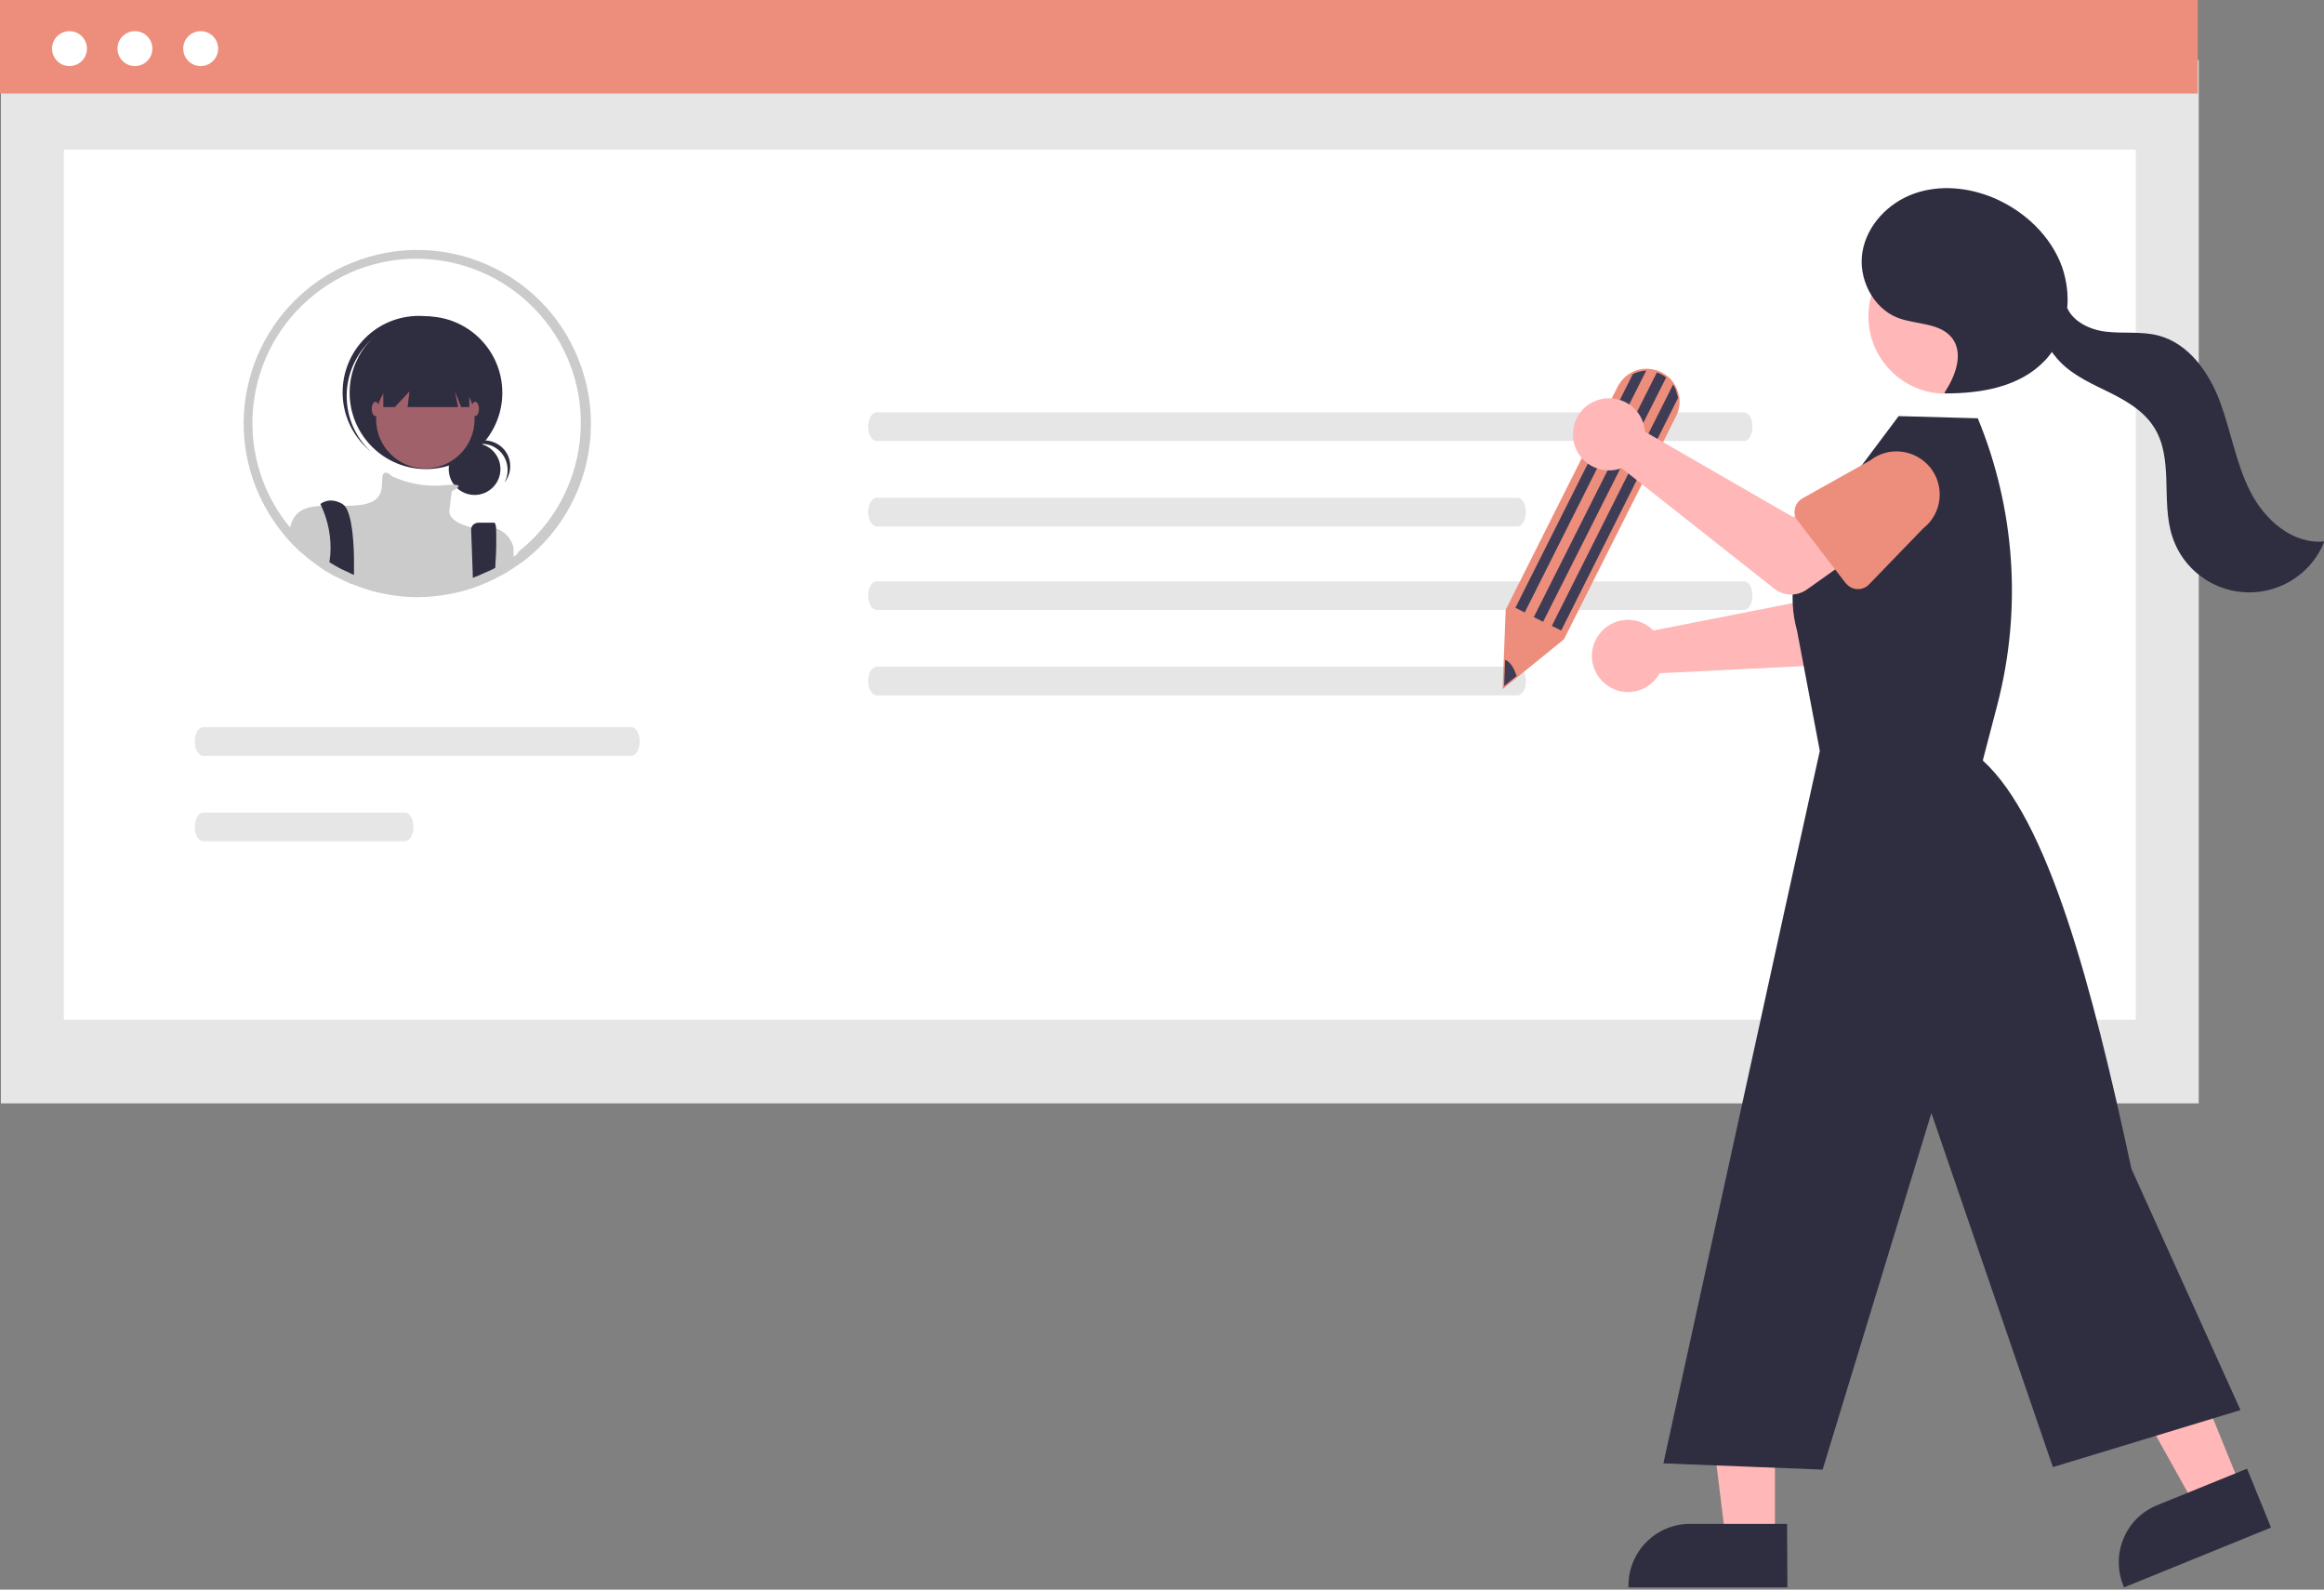 <?xml version="1.0" encoding="utf-8"?>
<!-- Generator: Adobe Illustrator 24.1.2, SVG Export Plug-In . SVG Version: 6.00 Build 0)  -->
<svg version="1.1" id="bdca66da-b24d-4c28-9ed3-7b25797e90e9"
	 xmlns="http://www.w3.org/2000/svg" xmlns:xlink="http://www.w3.org/1999/xlink" x="0px" y="0px" viewBox="0 0 745.8 510"
	 style="enable-background:new 0 0 745.8 510;" xml:space="preserve">
<rect x="0" y="0" width="745.8" height="510" fill="#808080" stroke="none"/>
<style type="text/css">
	.st0{fill:#E6E6E6;}
	.st1{fill:#FFFFFF;}
	.st2{fill:#ED8E7C;}
	.st3{fill:#2F2E41;}
	.st4{fill:#A0616A;}
	.st5{fill:#CBCBCB;}
	.st6{fill:#FFB7B7;}
	.st7{fill:#6C63FF;}
	.st8{fill:#3F3D56;}
</style>
<rect id="e53b7fd6-ae48-4231-a6bf-c74c7a6312f6" x="0.3" y="19.3" class="st0" width="705.3" height="334.7"/>
<rect id="e27b5d17-8fe1-40fd-abc5-ff1fb7c5af81" x="20.5" y="48" class="st1" width="664.9" height="279.2"/>
<rect id="f11de06d-5237-47a5-bdcf-7ab24c90f6f6" class="st2" width="705.3" height="30"/>
<circle id="a8620065-6204-4575-b165-05df1e96cc70" class="st1" cx="22.3" cy="15.6" r="5.6"/>
<circle id="b36f18db-17cf-43fd-9307-66e7abd9e79c" class="st1" cx="43.3" cy="15.6" r="5.6"/>
<circle id="f951b331-c7b3-4c65-b7ff-4fae542bffe1" class="st1" cx="64.4" cy="15.6" r="5.6"/>
<path id="f1fe0bb1-d2c3-44f1-a2df-b8ed042349d0" class="st0" d="M281.3,132.3c-1.5,0-2.7,2.1-2.7,4.6s1.2,4.6,2.7,4.6h278.4
	c1.5,0,2.7-2.1,2.7-4.6s-1.2-4.6-2.7-4.6H281.3z"/>
<path id="b5b576d4-2c69-432d-bba9-c1d1eb12c444" class="st0" d="M281.3,159.7c-1.5,0-2.7,2.1-2.7,4.6s1.2,4.6,2.7,4.6H487
	c1.5,0,2.7-2.1,2.7-4.6s-1.2-4.6-2.7-4.6H281.3z"/>
<path id="e1a4eb85-7f76-47c7-ae93-e7842353edb9" class="st0" d="M281.3,186.5c-1.5,0-2.7,2.1-2.7,4.6s1.2,4.6,2.7,4.6h278.4
	c1.5,0,2.7-2.1,2.7-4.6s-1.2-4.6-2.7-4.6H281.3z"/>
<path id="bd9e3462-ca4d-47f6-a5ea-71b97a8587f8" class="st0" d="M281.3,213.9c-1.5,0-2.7,2.1-2.7,4.6s1.2,4.6,2.7,4.6H487
	c1.5,0,2.7-2.1,2.7-4.6s-1.2-4.6-2.7-4.6H281.3z"/>
<path id="f71eedc3-aadd-4340-a501-e921cec01e8f" class="st0" d="M65.2,233.3c-1.5,0-2.7,2.1-2.7,4.6s1.2,4.6,2.7,4.6h137.4
	c1.5,0,2.7-2.1,2.7-4.6s-1.2-4.6-2.7-4.6H65.2z"/>
<path id="b1fed777-acdd-4ce8-9b40-ebd2535d8bb3" class="st0" d="M65.2,260.7c-1.5,0-2.7,2.1-2.7,4.6s1.2,4.6,2.7,4.6H130
	c1.5,0,2.7-2.1,2.7-4.6s-1.2-4.6-2.7-4.6H65.2z"/>
<path class="st1" d="M186.5,117.6c-10.1-29.1-41.9-44.4-70.9-34.3c-29.1,10.1-44.4,41.9-34.3,70.9c2.1,5.9,5.1,11.4,9,16.3
	c0.5,0.6,1,1.3,1.5,1.9l0.1,0.1c1.3,1.5,2.7,2.9,4.2,4.3c0.4,0.4,0.8,0.7,1.2,1c0.8,0.7,1.5,1.3,2.4,2c1.6,1.2,3.2,2.4,4.9,3.5h0.1
	c1.1,0.7,2.2,1.3,3.4,1.9l0.5,0.2c1.1,0.6,2.2,1.1,3.3,1.6c0.2,0.1,0.5,0.2,0.7,0.3c0,0,0,0,0.1,0c2.3,0.9,4.6,1.7,7,2.4
	c4.7,1.2,9.5,1.9,14.4,1.9c1.8,0,3.5-0.1,5.3-0.3c4-0.4,7.9-1.2,11.6-2.4l0,0c2.4-0.8,4.7-1.7,7-2.8l0,0c0.5-0.2,1-0.5,1.5-0.8
	l0.2-0.1c0.4-0.2,0.8-0.4,1.2-0.6c1-0.5,2-1.1,3-1.8c0.3-0.2,0.5-0.3,0.8-0.5c0.9-0.6,1.8-1.2,2.6-1.8c0.2-0.1,0.3-0.2,0.5-0.3
	C186.8,165.7,194.5,140.4,186.5,117.6L186.5,117.6z"/>
<circle id="b315fec5-366f-4a16-9dc9-634679b82ba4" class="st3" cx="152.3" cy="150.5" r="8.3"/>
<path id="fd00c811-5154-4e0f-bd90-f718730f637f" class="st3" d="M154.6,142.4c4.6,0,8.3,3.7,8.3,8.4c0,1.4-0.3,2.7-1,4
	c2.9-3.6,2.3-8.9-1.3-11.7s-8.9-2.3-11.7,1.3c-0.3,0.4-0.6,0.8-0.8,1.2C149.7,143.6,152.1,142.4,154.6,142.4L154.6,142.4z"/>
<circle id="b073881c-6d17-4b63-9208-a633e233f752" class="st3" cx="136.7" cy="126" r="24.5"/>
<path id="e068fb34-c64f-4621-9a6c-47926968fe63" class="st3" d="M117.4,110.8c8.8-9.9,23.8-11,34-2.6c-0.2-0.2-0.4-0.4-0.6-0.6
	c-10.1-9-25.6-8.2-34.6,1.9s-8.2,25.6,1.9,34.6l0,0l0.1,0.1c0.2,0.2,0.4,0.4,0.6,0.5C109.3,135.7,108.7,120.7,117.4,110.8
	L117.4,110.8z"/>
<circle id="baa61e83-3b6b-4f74-a8d9-0c51f3f7a212" class="st4" cx="136.5" cy="134.5" r="15.8"/>
<path class="st5" d="M164.8,175.7v5.3c-1,0.6-2,1.2-3,1.8c-0.4,0.2-0.8,0.4-1.2,0.6l-0.2,0.1c-0.5,0.3-1,0.5-1.5,0.8l0,0
	c-2.3,1.1-4.6,2-7,2.8l0,0c-3.8,1.2-7.7,2-11.6,2.4c-1.7,0.2-3.5,0.3-5.3,0.3c-4.9,0-9.7-0.6-14.4-1.9c-2.4-0.6-4.7-1.4-7-2.4
	c0,0,0,0-0.1,0c-0.2-0.1-0.5-0.2-0.7-0.3c-1.1-0.5-2.2-1-3.3-1.6l-0.5-0.2c-1.2-0.6-2.3-1.3-3.4-1.9h-0.1c-1.7-1.1-3.4-2.2-4.9-3.5
	c-0.8-0.6-1.6-1.3-2.4-2c-0.4-0.3-0.8-0.7-1.2-1c-1.5-1.3-2.8-2.8-4.2-4.3c0.2-1,0.4-2.1,0.8-3.1l0,0c0.1-0.2,0.1-0.3,0.2-0.5
	c0.1-0.1,0.1-0.3,0.2-0.4c1.8-3.4,5-4.2,9.1-4.4c2.3-0.1,4.8,0,7.4,0c1.4,0,2.8-0.1,4.3-0.2c9.1-0.8,7.5-6.2,7.9-9.1
	c0.4-2.8,3-0.4,3.1-0.2l0,0c5.2,2.4,10.9,3.4,16.6,2.9c1-0.1,2-0.2,2.9-0.2c2.6,0,2,0.7,1.1,1.3c-0.4,0.3-0.9,0.5-1.4,0.8
	c0,0-0.4,2.5-0.8,6.2c-0.4,3.6,6.5,5.3,7,5.4l0,0c2.5-0.6,5.1-0.6,7.6,0.2l0,0C161.9,170.3,164.1,172.7,164.8,175.7z"/>
<path class="st3" d="M113.6,182.1c0,0.7,0,1.5,0,2.1c0,0.4,0,0.8,0,1.2c0,0,0,0-0.1,0c-0.2-0.1-0.5-0.2-0.7-0.3
	c-1.1-0.5-2.2-1-3.3-1.6l-0.5-0.2c-1.2-0.6-2.3-1.3-3.4-1.9c0-0.4,0.1-0.7,0.1-1c0.1-0.8,0.2-1.5,0.3-2.3c0.4-5.4-0.6-10.8-2.9-15.8
	l0,0c-0.2-0.4-0.3-0.6-0.3-0.6s2.9-2.5,7.1,0c0.3,0.2,0.5,0.4,0.7,0.6C113.1,165.1,113.7,175,113.6,182.1z"/>
<path class="st3" d="M159,180.7c0,1.1-0.1,2.3-0.2,3.5l0,0l0,0c-2.3,1.1-4.6,2-7,2.8l0,0l-0.1-2.8v-0.4l-0.5-13.7
	c-0.1-1.3,0.9-2.3,2.2-2.4h0.1h5.1c0.3,0,0.4,0.5,0.6,1.4l0,0C159.3,173,159.3,176.9,159,180.7z"/>
<path id="b5d95f6e-bcc4-4382-8a9f-8ff393651dfe" class="st3" d="M123,114.8v15.8h3.7l4.7-5l-0.6,5H147l-1-5l2,5h2.6v-15.8H123z"/>
<ellipse id="a1555f60-b18f-4a81-9968-ab91697ea211" class="st4" cx="120.5" cy="131.2" rx="1.2" ry="2.3"/>
<ellipse id="b9487e3b-2bf5-437d-8cc7-b19d17f64c32" class="st4" cx="152.5" cy="131.2" rx="1.2" ry="2.3"/>
<path class="st5" d="M186.5,117.6c-10.1-29.1-41.9-44.4-70.9-34.3c-29.1,10.1-44.4,41.9-34.3,70.9c2.1,5.9,5.1,11.4,9,16.3
	c0.5,0.6,1,1.3,1.5,1.9l0.1,0.1c1.3,1.5,2.7,2.9,4.2,4.3c0.4,0.4,0.8,0.7,1.2,1c0.8,0.7,1.5,1.3,2.4,2c1.6,1.2,3.2,2.4,4.9,3.5h0.1
	c1.1,0.7,2.2,1.3,3.4,1.9l0.5,0.2c1.1,0.6,2.2,1.1,3.3,1.6c0.2,0.1,0.5,0.2,0.7,0.3c0,0,0,0,0.1,0c2.3,0.9,4.6,1.7,7,2.4
	c4.7,1.2,9.5,1.9,14.4,1.9c1.8,0,3.5-0.1,5.3-0.3c4-0.4,7.9-1.2,11.6-2.4l0,0c2.4-0.8,4.7-1.7,7-2.8l0,0c0.5-0.2,1-0.5,1.5-0.8
	l0.2-0.1c0.4-0.2,0.8-0.4,1.2-0.6c1-0.5,2-1.1,3-1.8c0.3-0.2,0.5-0.3,0.8-0.5c0.9-0.6,1.8-1.2,2.6-1.8c0.2-0.1,0.3-0.2,0.5-0.3
	C186.8,165.7,194.5,140.4,186.5,117.6L186.5,117.6z M165.8,177.9c-0.3,0.3-0.7,0.5-1,0.7c-0.3,0.3-0.7,0.5-1,0.7s-0.6,0.4-0.9,0.6
	c-0.3,0.2-0.5,0.3-0.8,0.5c-0.8,0.5-1.7,1-2.5,1.5c-0.1,0-0.2,0.1-0.3,0.1c-0.4,0.2-0.8,0.4-1.1,0.6c-0.1,0-0.1,0-0.2,0.1h-0.1
	c-0.5,0.3-1,0.5-1.5,0.7c-1.9,0.9-3.8,1.7-5.8,2.4c-0.3,0.1-0.5,0.2-0.8,0.3c-3.6,1.1-7.3,1.9-11,2.2c-1.6,0.1-3.3,0.2-5,0.2
	c-4.6,0-9.2-0.6-13.6-1.8c-2.3-0.6-4.5-1.3-6.7-2.3c-0.2-0.1-0.5-0.2-0.7-0.3c-0.1,0-0.2-0.1-0.4-0.2c-0.9-0.4-1.9-0.9-2.8-1.3
	l-0.4-0.2c-1.1-0.6-2.2-1.2-3.3-1.9c-0.4-0.2-0.8-0.5-1.2-0.8c-1.2-0.8-2.4-1.6-3.5-2.5c-0.8-0.6-1.5-1.2-2.2-1.8
	c-0.4-0.3-0.8-0.7-1.1-1c-1.4-1.3-2.8-2.7-4-4.2c-0.4-0.5-0.8-1-1.2-1.5c-0.1-0.1-0.2-0.2-0.3-0.3c-18.1-22.8-14.2-55.9,8.6-74
	s55.9-14.2,74,8.6s14.2,55.9-8.6,74C166.3,177.4,166,177.6,165.8,177.9L165.8,177.9z"/>
<path class="st6" d="M529.2,201.1c0.5,0.4,1,0.8,1.4,1.2l53.8-10.6l4.3-12.6l19.9,4l-5.5,23c-0.9,3.8-4.2,6.6-8.2,6.8l-62.3,3.1
	c-3.1,5.6-10.1,7.7-15.7,4.6c-5.6-3.1-7.7-10.1-4.6-15.7s10.1-7.7,15.7-4.6C528.4,200.6,528.9,200.9,529.2,201.1L529.2,201.1z"/>
<path class="st7" d="M583.1,189.2c-0.7-1.3-0.8-2.8-0.4-4.1l8.4-23.5c1.5-7.5,8.7-12.3,16.2-10.9c7.5,1.5,12.3,8.7,10.9,16.2
	l-1.2,25c-0.1,2.7-2.5,4.9-5.2,4.7c-0.2,0-0.5,0-0.7-0.1l-24.6-4.9C585,191.4,583.8,190.5,583.1,189.2z"/>
<polygon class="st6" points="569.6,494 553.8,494 546.3,433.1 569.6,433.1 "/>
<path class="st3" d="M573.6,509.3h-51v-0.6c0-11,8.9-19.8,19.8-19.8l0,0h31.1L573.6,509.3z"/>
<polygon class="st6" points="719.3,477.5 704.6,483.4 674.7,429.8 696.3,421 "/>
<path class="st3" d="M728.8,490.1l-47.2,19.2l-0.2-0.6c-4.1-10.1,0.7-21.7,10.9-25.8l0,0l28.8-11.7L728.8,490.1z"/>
<path class="st3" d="M584,240.9l-7.3-38.5l0,0c-3.2-11.5-1-23.8,6-33.4l26.6-35.5l25.4,0.7l0,0c12,29.1,14.2,61.3,6.3,91.8l-4.7,18
	c20.9,18.9,35,71.8,47.7,131l35,77.4l-60.2,18.3l-39-113.6l-34.9,114.4l-51.1-2l38.8-177L584,240.9z"/>
<circle class="st6" cx="624.4" cy="101.5" r="24.8"/>
<path class="st3" d="M722.2,157.8c-4.6-9-6.2-19.2-9.7-28.7s-10-18.8-19.7-21.4c-5.5-1.5-11.4-0.6-17.1-1.3
	c-5-0.6-10.4-3.2-12.3-7.6c0.4-4.4-0.2-8.8-1.6-13c-3.6-10.1-12.1-18.1-22-22.3c-8.1-3.4-17.3-4.3-25.5-1.4s-15.1,10-16.6,18.6
	s3.3,18.2,11.4,21.3c5.9,2.2,13.4,1.5,17.3,6.4c3.9,5,1.1,12.3-2.4,17.6l0.2,0.2c11.5,0.1,24-2.1,31.9-10.4c0.9-0.9,1.7-1.9,2.4-2.9
	c0.2,0.4,0.5,0.8,0.8,1.1c4,5.3,10.2,8.3,16.2,11.2c6,2.9,12.1,6.2,15.7,11.8c6.5,10.1,2.2,23.7,5.9,35.1
	c4.4,13.6,19,21.1,32.7,16.7c7.4-2.4,13.3-7.9,16.1-15.1C735.7,174.7,726.8,166.8,722.2,157.8z"/>
<path class="st2" d="M482.2,221.1l1-25.5l35.9-71.5c1-2,2.7-3.7,4.7-4.7c2.5-1.3,5.4-1.4,8.1-0.5c3.1,1.1,5.5,3.5,6.5,6.6
	c0.2,0.7,0.4,1.3,0.5,2c0.3,2.1-0.1,4.1-1,6l-36,71.6L482.2,221.1z"/>
<path class="st8" d="M528.3,118.9l-39,77.6l-3-1.5l37.7-75C525.4,119.3,526.9,119,528.3,118.9z"/>
<path class="st8" d="M538.5,127.7L501,202.3l-3-1.5l38.9-77.4c0.5,0.7,0.9,1.5,1.1,2.4C538.2,126.4,538.4,127.1,538.5,127.7z"/>
<path class="st8" d="M534.7,121.1l-39.5,78.4l-3-1.5l39.5-78.5c0.4,0.1,0.8,0.3,1.2,0.5C533.6,120.3,534.2,120.7,534.7,121.1z"/>
<path class="st8" d="M486.7,216.9l-4,3.2l0.3-8.4C484.4,212.1,485.9,214.2,486.7,216.9z"/>
<path class="st6" d="M527.6,136.7c0.1,0.6,0.2,1.2,0.3,1.8l47.5,27.4l11.5-6.6l12.3,16.1l-19.3,13.7c-3.2,2.3-7.5,2.2-10.6-0.3
	l-48.9-38.6c-6,2.2-12.7-0.8-14.9-6.8s0.8-12.7,6.8-14.9c6-2.2,12.7,0.8,14.9,6.8C527.4,135.8,527.5,136.3,527.6,136.7L527.6,136.7z
	"/>
<path class="st2" d="M576,163.2c0.3-1.4,1.2-2.6,2.4-3.3l21.8-12.2c6-4.7,14.7-3.5,19.4,2.5c4.6,6,3.6,14.6-2.4,19.3l-17.4,18
	c-1.9,2-5.1,2-7,0.1c-0.2-0.2-0.3-0.4-0.5-0.5L577,167.2C576,166.1,575.7,164.6,576,163.2z"/>
</svg>
